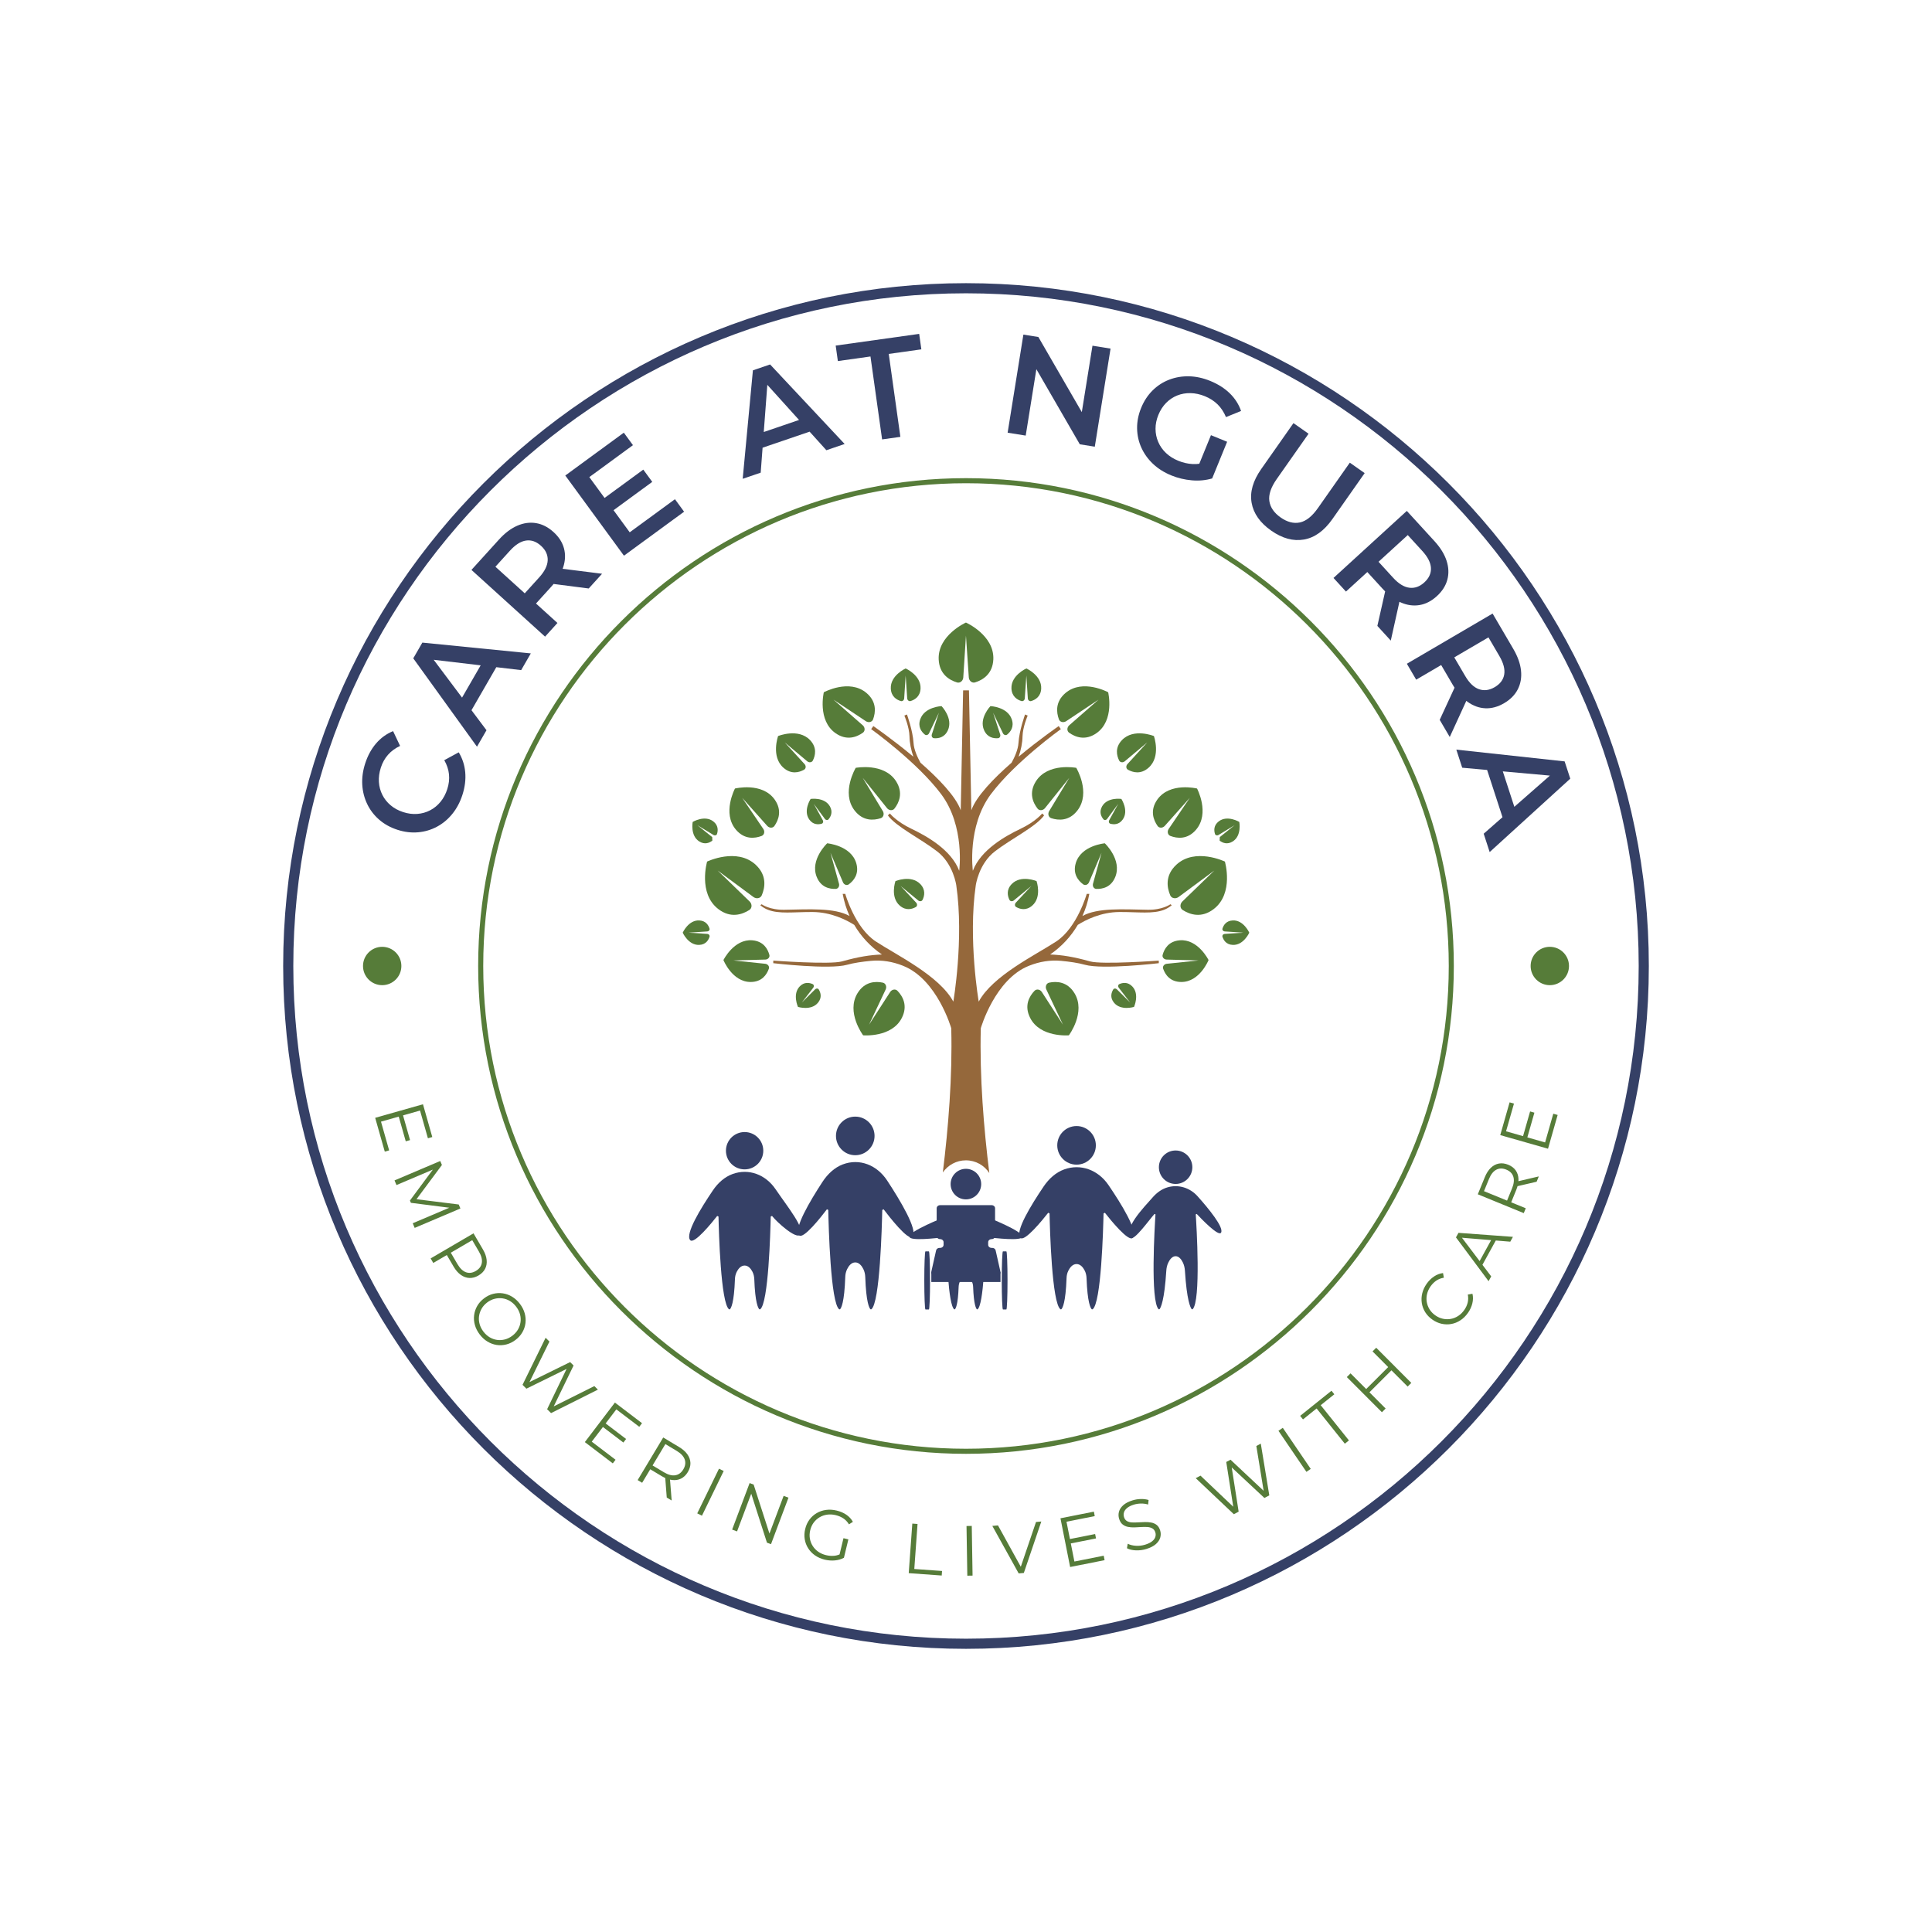 <?xml version="1.0" encoding="UTF-8"?>
<!DOCTYPE svg PUBLIC "-//W3C//DTD SVG 1.1//EN" "http://www.w3.org/Graphics/SVG/1.1/DTD/svg11.dtd">
<!-- Creator: CorelDRAW 2023 -->
<svg xmlns="http://www.w3.org/2000/svg" xml:space="preserve" width="358.25mm" height="358.25mm" version="1.1" style="shape-rendering:geometricPrecision; text-rendering:geometricPrecision; image-rendering:optimizeQuality; fill-rule:evenodd; clip-rule:evenodd"
viewBox="0 0 31446.29 31446.29"
 xmlns:xlink="http://www.w3.org/1999/xlink"
 xmlns:xodm="http://www.corel.com/coreldraw/odm/2003">
 <defs>
  <style type="text/css">
   <![CDATA[
    .fil0 {fill:none}
    .fil1 {fill:#95683B;fill-rule:nonzero}
    .fil2 {fill:#567C39;fill-rule:nonzero}
    .fil3 {fill:#354066;fill-rule:nonzero}
   ]]>
  </style>
 </defs>
 <g id="Layer_x0020_1">
  <rect class="fil0" width="31446.29" height="31446.29"/>
  <g id="_105553283475296">
   <path class="fil1" d="M15676.27 11237.2l94.98 0 38.72 1951.26c80.07,-227.01 362.16,-518.2 654.99,-773.96 50.45,-91.45 105.71,-213.58 112.34,-321.8 12.44,-204.43 107.17,-463.54 107.17,-463.54l42.89 18.01c0,0 -80.72,186.42 -84.06,338.35 -1.64,105.53 -25.63,223.5 -63.52,330.9 336.53,-281.45 652.53,-498.31 652.53,-498.31l34.72 49.45c0,0 -746.62,534.51 -1138.59,1058.52 -391.9,523.95 -293.83,1247.4 -293.83,1247.4 129.52,-343.1 530.58,-565.95 777.24,-683.91 247.49,-117.96 351.61,-249.19 351.61,-249.19l31.27 31.5c-132.87,183.96 -531.23,377.83 -800.24,584.78 -268.2,206.3 -312.72,557.91 -312.72,557.91 -127.06,875.32 48.63,1888.49 48.63,1888.49 227.66,-422.53 919.02,-755.07 1260.66,-978.56 341.69,-223.5 497.5,-775.66 497.5,-775.66l42.23 0c-22.35,125.42 -60.42,245.85 -112.39,360.7 245.02,-137.79 667.61,-108.23 1056.88,-101.6 245.2,5.81 375.36,-89.81 375.36,-89.81l21.52 15.55c-153.98,131.81 -359.88,123.3 -626.42,114.86 -70.34,-2.29 -145.07,-4.58 -224.08,-4.17 -303.57,1.64 -553.81,130.4 -678.99,209.42 -109.05,185.66 -259.09,350.79 -449.68,481.95 196.39,8.09 380.35,37.07 651.65,113.03 198.03,54.38 1116.48,-13.25 1116.48,-13.25l0 42c0,0 -914.27,107.4 -1202.12,25.63 -111.33,-31.2 -253.29,-51.1 -385.33,-63.52 -178.14,-17.36 -356.53,12.43 -523.13,79.31l-2.46 0.82c-556.1,220.15 -783.93,1016.46 -783.93,1016.46 -20.47,788.62 48.87,1630.26 138.67,2357 -80.72,-124.53 -221.85,-206.89 -381.17,-206.89 -155.03,0 -292.83,78.19 -375.42,196.98 89.23,-724.27 157.74,-1562.58 137.03,-2347.09 0,0 -227.65,-796.31 -784.51,-1016.46l-1.64 -0.82c-166.83,-66.88 -344.98,-96.67 -523.19,-79.31 -131.98,12.43 -274.76,32.32 -386.1,63.52 -287.84,81.77 -1201.3,-25.63 -1201.3,-25.63l0 -42c0,0 918.38,67.63 1116.24,13.25 270.65,-75.96 454.62,-104.94 651.83,-113.03 -190.58,-131.17 -340.81,-296.29 -450.51,-481.95 -125.41,-79.02 -374.54,-207.78 -678.92,-209.42 -79.08,-0.41 -153.8,1.88 -224.32,4.17 -266.38,8.44 -472.27,16.95 -625.61,-114.86l21.53 -15.55c0,0 130.34,95.62 375.36,89.81 388.62,-6.63 811.84,-36.19 1056.05,101.6 -51.97,-114.86 -88.99,-235.29 -112.16,-360.7l42 0c0,0 156.03,552.16 498.31,775.66 340.81,223.49 1033,556.04 1260.84,978.56 0,0 174.86,-1013.17 48.63,-1888.49 0,0 -44.46,-351.61 -313.48,-557.91 -269.01,-206.95 -667.6,-400.83 -800.47,-584.78l32.32 -31.5c0,0 103.89,131.23 350.73,249.19 246.66,117.96 648.36,340.81 777.88,683.91 0,0 98.31,-723.44 -293.65,-1247.4 -392.79,-524.01 -1139.4,-1058.52 -1139.4,-1058.52l35.43 -49.45c0,0 315.12,216.86 651.83,498.31 -37.89,-107.4 -61.88,-225.37 -63.52,-330.9 -3.29,-151.93 -83.41,-338.35 -83.41,-338.35l42.23 -18.01c0,0 94.8,259.1 107.18,463.54 6.63,108.22 61.88,230.35 113.04,321.8 291.95,255.76 575.04,546.95 655.11,773.96l38.71 -1951.26z"/>
   <path class="fil2" d="M14978.7 14388.87c90.63,93.57 68.69,193.52 37.48,257.46 -12.03,24.4 -44.52,29.62 -68.75,11.61l-288.25 -237.16 254.52 273.12c19.48,23 16.37,55.91 -7.22,69.34 -62.12,35.2 -160.37,63.35 -259.51,-21.53 -163.07,-139.84 -72.21,-400.41 -72.21,-400.41 0,0 254.29,-106.59 403.93,47.57z"/>
   <path class="fil2" d="M14983.45 11206.58c-5.99,130.17 -93.5,182.73 -161.61,204.07 -25.87,7.86 -52.15,-12.2 -55.67,-42l-25.22 -372.48 -24.05 372.48c-3.29,29.98 -29.39,50.27 -55.44,42.18 -68.27,-20.88 -156.27,-73.03 -162.25,-203.43 -10.32,-214.34 241.5,-327.37 241.5,-327.37 0,0 252.06,111.98 242.73,326.56z"/>
   <path class="fil2" d="M15428.14 11886.8c-54.2,118.61 -154.98,134.51 -226.19,128.7 -26.86,-2.05 -43.63,-30.62 -35.78,-59.6l115.67 -354.88 -161.37 336.71c-14.31,26.28 -46.16,35.37 -67.28,18.42 -55.43,-44.93 -117.55,-126.23 -74.5,-249.6 70.8,-202.56 346.44,-213.34 346.44,-213.34 0,0 192,198.03 103.01,393.6z"/>
   <path class="fil2" d="M16167.97 10732.49c-10.74,239.04 -171.76,335.65 -296.94,374.55 -47.63,14.9 -95.62,-22.11 -102.01,-76.96l-46.57 -684.15 -43.88 684.38c-6.21,54.84 -54.2,92.1 -101.83,77.37 -125.42,-38.3 -287.02,-134.26 -298.17,-373.54 -18.83,-393.96 443.47,-601.33 443.47,-601.33 0,0 463.12,205.49 445.94,599.68z"/>
   <path class="fil2" d="M13506.92 13123.06c53.61,92.91 16.19,168.06 -21.71,212.93 -14.48,16.96 -41.59,14.73 -57.13,-4.51l-182.31 -247.14 148.18 269.01c10.97,22.17 1.7,47.81 -19.83,53.85 -56.48,15.72 -140.55,18.42 -202.61,-69.34 -102.01,-144.24 22.76,-334.01 22.76,-334.01 0,0 224.32,-33.72 312.65,119.2z"/>
   <path class="fil2" d="M13185.18 12046.59c115.67,121.84 86.29,250.18 45.11,332.54 -15.72,31.2 -57.96,37.42 -88.81,14.08l-368.74 -309.37 324.92 355.3c24.58,29.8 20.24,71.98 -10.38,89.16 -80.48,44.7 -207.53,79.9 -334.19,-31.03 -208.41,-182.31 -88.39,-517.15 -88.39,-517.15 0,0 329.49,-134.09 520.49,66.47z"/>
   <path class="fil2" d="M13016.7 16055.39c74.73,-77.02 157.26,-61.47 210.88,-37.48 20.3,9.33 25.46,36.02 11.38,56.31l-187.71 243.15 218.15 -216.46c18.19,-16.54 45.28,-14.72 57.08,4.34 30.62,50.09 56.31,130.17 -11.15,213.76 -110.75,137.61 -327.21,69.92 -327.21,69.92 0,0 -94.14,-206.49 28.57,-333.55z"/>
   <path class="fil2" d="M11381.27 14981.39c106.99,5.16 150.23,77.14 167.42,133.22 6.63,21.35 -9.92,42.88 -34.56,45.75l-306.49 20.3 306.49 20.23c24.64,2.7 41.42,24.23 34.79,45.58 -17.42,56.26 -60.42,128.46 -167.65,133.21 -176.51,8.1 -269.01,-199.03 -269.01,-199.03 0,0 92.5,-207.37 269.01,-199.27z"/>
   <path class="fil2" d="M11609.34 13369.13c84.82,65.35 78.83,149.41 61.01,205.25 -7.04,21.12 -32.86,29.21 -54.62,17.6l-262.8 -159.14 239.62 192.22 2.05 57.37c-46.1,35.95 -122.89,70.56 -213.52,13.02 -149.41,-94.38 -106.41,-317.23 -106.41,-317.23 0,0 194.51,-116.91 334.66,-9.09z"/>
   <path class="fil2" d="M12609.25 13014.41c123.95,175.51 62.88,332.78 -4.34,429.21 -25.46,36.84 -80.07,37.02 -114.68,1.64l-409.91 -459.59 345.8 509.69c25.87,42.18 12.43,94.98 -29.39,110.87 -110.28,41.83 -277.53,62.71 -417.43,-100.78 -230.3,-269.01 -16.72,-670.89 -16.72,-670.89 0,0 441.59,-109.22 646.67,179.85z"/>
   <path class="fil2" d="M12246.09 15305.02c182.09,15.55 250.77,141.31 276.64,237.98 9.97,36.6 -19.83,72.21 -61.82,75.32l-523.19 14.49 520.49 54.61c41.76,6.45 68.69,44.12 56.08,79.9 -33.14,94.56 -111.34,214.81 -294.06,216.05 -301.1,2.28 -445.17,-356.77 -445.17,-356.77 0,0 171.17,-346.79 471.04,-321.57z"/>
   <path class="fil2" d="M13936.55 14048.7c51.97,175.69 -40.36,285.97 -121.26,345.39 -30.62,22.76 -74.73,7.86 -93.15,-30.2l-204.84 -483.42 139.49 506.35c9.27,41.18 -16.19,80.07 -54.26,81.54 -100.54,3.52 -241.5,-25.46 -309.55,-195.75 -112.16,-280.62 170.53,-546.53 170.53,-546.53 0,0 386.74,32.91 473.03,322.63z"/>
   <path class="fil2" d="M14586.15 12718.07c118.55,188.12 47.16,347.03 -27.52,443.06 -28.39,36.43 -84.64,33.72 -118.6,-4.52l-398.36 -496.67 329.44 544.9c24.45,44.87 7.68,98.66 -36.37,112.74 -115.91,37.48 -289.96,49.86 -425.52,-126.42 -223.25,-290.36 19.07,-693.47 19.07,-693.47 0,0 462.12,-88.99 657.87,220.38z"/>
   <path class="fil2" d="M14102.73 11278.61c169.88,143.19 150.05,316.41 107.82,430.44 -15.96,43.24 -70.57,57.72 -114.44,31.44l-529.99 -352.6 478.9 419.42c37.02,35.6 37.25,91.92 -0.41,118.79 -99.14,70.56 -261.15,135.15 -443.7,8.33 -300.69,-209.24 -192.06,-666.79 -192.06,-666.79 0,0 413.49,-224.72 693.89,10.97z"/>
   <path class="fil2" d="M13958.9 16163.39c116.9,-188.94 291.18,-194.28 410.15,-169.29 45.34,9.56 67.46,61.47 47.8,108.69l-271.89 575.69 345.57 -534.92c29.8,-41.64 85.47,-50.09 117.31,-16.6 84.48,87.76 171.75,238.63 72.63,437.72 -163.02,327.97 -631.77,286.61 -631.77,286.61 0,0 -282.27,-376.24 -89.81,-687.9z"/>
   <path class="fil2" d="M12300.05 14075.57c185.83,173.22 153.16,369.85 98.55,497.49 -20.71,48.63 -83.64,61.89 -132.27,29.39l-584.61 -432.67 522.54 505.94c39.95,42.83 37.08,107 -7.44,135.56 -117.15,74.91 -305.85,139.43 -506.77,-15.96 -331.13,-255.99 -180.91,-771.9 -180.91,-771.9 0,0 484.48,-232.58 790.91,52.15z"/>
   <path class="fil2" d="M16467.6 14388.87c-90.63,93.57 -68.69,193.52 -37.42,257.46 11.79,24.4 44.46,29.62 68.69,11.61l288.25 -237.16 -254.52 273.12c-19.48,23 -16.37,55.91 7.27,69.34 62.07,35.2 160.38,63.35 259.45,-21.53 162.9,-139.84 72.27,-400.41 72.27,-400.41 0,0 -254.34,-106.59 -403.99,47.57z"/>
   <path class="fil2" d="M16462.85 11206.58c6.04,130.17 93.56,182.73 161.61,204.07 25.87,7.86 52.15,-12.2 55.67,-42l25.28 -372.48 23.99 372.48c3.29,29.98 29.39,50.27 55.26,42.18 68.27,-20.88 156.45,-73.03 162.42,-203.43 10.15,-214.34 -241.5,-327.37 -241.5,-327.37 0,0 -252.06,111.98 -242.73,326.56z"/>
   <path class="fil2" d="M16018.15 11886.8c54.03,118.61 154.98,134.51 226.19,128.7 26.92,-2.05 43.63,-30.62 35.78,-59.6l-115.67 -354.88 161.43 336.71c14.25,26.28 46.16,35.37 67.22,18.42 55.49,-44.93 117.55,-126.23 74.5,-249.6 -70.74,-202.56 -346.39,-213.34 -346.39,-213.34 0,0 -192.05,198.03 -103.06,393.6z"/>
   <path class="fil2" d="M17939.37 13123.06c-53.61,92.91 -16.13,168.06 21.71,212.93 14.48,16.96 41.59,14.73 57.13,-4.51l182.31 -247.14 -148.18 269.01c-10.97,22.17 -1.64,47.81 19.65,53.85 56.72,15.72 140.72,18.42 202.78,-69.34 102.07,-144.24 -22.76,-334.01 -22.76,-334.01 0,0 -224.32,-33.72 -312.65,119.2z"/>
   <path class="fil2" d="M18261.18 12046.59c-115.68,121.84 -86.29,250.18 -45.11,332.54 15.72,31.2 57.9,37.42 88.75,14.08l368.74 -309.37 -324.86 355.3c-24.81,29.8 -20.3,71.98 10.32,89.16 80.54,44.7 207.59,79.9 334.24,-31.03 208.36,-182.31 88.34,-517.15 88.34,-517.15 0,0 -329.43,-134.09 -520.42,66.47z"/>
   <path class="fil2" d="M18429.59 16055.39c-74.67,-77.02 -157.44,-61.47 -210.88,-37.48 -20.24,9.33 -25.4,36.02 -11.38,56.31l187.71 243.15 -218.1 -216.46c-18.24,-16.54 -45.34,-14.72 -57.13,4.34 -30.62,50.09 -56.25,130.17 11.21,213.76 110.69,137.61 327.15,69.92 327.15,69.92 0,0 94.14,-206.49 -28.57,-333.55z"/>
   <path class="fil2" d="M20065.02 14981.39c-107.17,5.16 -150.23,77.14 -167.59,133.22 -6.63,21.35 10.15,42.88 34.55,45.75l306.5 20.3 -306.5 20.23c-24.4,2.7 -41.18,24.23 -34.55,45.58 17.36,56.26 60.43,128.46 167.59,133.21 176.51,8.1 269.01,-199.03 269.01,-199.03 0,0 -92.5,-207.37 -269.01,-199.27z"/>
   <path class="fil2" d="M19837.01 13369.13c-84.88,65.35 -78.84,149.41 -61.07,205.25 6.8,21.12 32.91,29.21 54.62,17.6l262.85 -159.14 -239.68 192.22 -2.23 57.37c46.34,35.95 123.13,70.56 213.76,13.02 149.17,-94.38 106.35,-317.23 106.35,-317.23 0,0 -194.51,-116.91 -334.6,-9.09z"/>
   <path class="fil2" d="M18837.04 13014.41c-123.95,175.51 -63.12,332.78 4.16,429.21 25.64,36.84 80.31,37.02 114.86,1.64l409.91 -459.59 -345.74 509.69c-25.87,42.18 -12.44,94.98 29.33,110.87 110.11,41.83 277.53,62.71 417.43,-100.78 230.3,-269.01 16.77,-670.89 16.77,-670.89 0,0 -441.82,-109.22 -646.72,179.85z"/>
   <path class="fil2" d="M19200.26 15305.02c-182.14,15.55 -250.82,141.31 -276.69,237.98 -9.92,36.6 19.88,72.21 61.88,75.32l523.13 14.49 -520.66 54.61c-41.59,6.45 -68.52,44.12 -55.84,79.9 33.08,94.56 111.1,214.81 294.06,216.05 301.09,2.28 445.11,-356.77 445.11,-356.77 0,0 -171.17,-346.79 -470.99,-321.57z"/>
   <path class="fil2" d="M17509.74 14048.7c-51.91,175.69 40.36,285.97 121.08,345.39 30.85,22.76 74.91,7.86 93.32,-30.2l204.9 -483.42 -139.5 506.35c-9.32,41.18 16.13,80.07 54.2,81.54 100.36,3.52 241.5,-25.46 309.61,-195.75 112.15,-280.62 -170.53,-546.53 -170.53,-546.53 0,0 -386.8,32.91 -473.09,322.63z"/>
   <path class="fil2" d="M16860.21 12718.07c-118.61,188.12 -47.22,347.03 27.51,443.06 28.33,36.43 84.64,33.72 118.55,-4.52l398.36 -496.67 -329.44 544.9c-24.4,44.87 -7.68,98.66 36.43,112.74 115.86,37.48 289.9,49.86 425.47,-126.42 223.25,-290.36 -19.24,-693.47 -19.24,-693.47 0,0 -461.89,-88.99 -657.64,220.38z"/>
   <path class="fil2" d="M17343.56 11278.61c-169.88,143.19 -149.99,316.41 -107.82,430.44 15.96,43.24 70.4,57.72 114.44,31.44l529.99 -352.6 -479.07 419.42c-36.84,35.6 -37.02,91.92 0.64,118.79 99.14,70.56 261.16,135.15 443.64,8.33 300.69,-209.24 191.88,-666.79 191.88,-666.79 0,0 -413.27,-224.72 -693.71,10.97z"/>
   <path class="fil2" d="M17487.39 16163.39c-117.09,-188.94 -291.12,-194.28 -410.15,-169.29 -45.28,9.56 -67.46,61.47 -47.8,108.69l271.94 575.69 -345.62 -534.92c-29.8,-41.64 -85.47,-50.09 -117.49,-16.6 -84.24,87.76 -171.76,238.63 -72.45,437.72 163.08,327.97 631.77,286.61 631.77,286.61 0,0 282.27,-376.24 89.81,-687.9z"/>
   <path class="fil2" d="M19146 14075.57c-185.6,173.22 -152.93,369.85 -98.49,497.49 20.88,48.63 83.82,61.89 132.45,29.39l584.61 -432.67 -522.54 505.94c-39.95,42.83 -37.25,107 7.44,135.56 117.15,74.91 305.68,139.43 506.83,-15.96 331.07,-255.99 180.85,-771.9 180.85,-771.9 0,0 -484.65,-232.58 -791.15,52.15z"/>
   <path class="fil3" d="M12423.65 18729.64c0,167.82 -135.98,303.8 -303.8,303.8 -167.83,0 -304.03,-135.98 -304.03,-303.8 0,-167.83 136.2,-303.81 304.03,-303.81 167.82,0 303.8,135.98 303.8,303.81z"/>
   <path class="fil3" d="M12622.92 19355.41c-161.61,-237.57 -435.84,-342.04 -699.28,-246.43 -129.11,46.93 -238.57,145.07 -320.93,267.13 -201.55,298 -452.55,709.2 -369.38,808.27 64.11,76.38 358.18,-288.43 440.36,-393.14l21.11 10.16c4.93,237.51 36.02,1417.51 172.99,1510.43l12.44 -1.24c18,-17.19 68.46,-99.36 82.12,-491.92 1.47,-40.12 10.38,-80.07 28.33,-115.85 24.23,-48.22 66.05,-104.3 129.17,-104.3 61.47,0 102.66,53.38 127.23,100.78 19.24,37.66 28.56,79.66 30.2,122.07 13.9,388.03 63.53,470.98 81.77,488.98l12.61 1.47c137.2,-93.16 168.06,-1272.92 173.22,-1510.43l21.12 -10.16c82.12,104.71 392.55,382.64 456.67,306.44 85.06,-101.37 -196.17,-443.06 -399.77,-742.28z"/>
   <path class="fil3" d="M14234.77 18488.78c0,173.4 -140.55,314.12 -314.18,314.12 -173.4,0 -313.89,-140.72 -313.89,-314.12 0,-173.63 140.5,-314.12 313.89,-314.12 173.63,0 314.18,140.49 314.18,314.12z"/>
   <path class="fil3" d="M14440.84 19216.16c-167.17,-254.35 -450.68,-366.51 -723.04,-263.86 -133.45,50.28 -246.43,155.39 -331.72,285.97 -208.36,319.34 -467.87,759.71 -381.81,865.87 66.23,81.72 370.26,-308.96 455.08,-421.11l21.94 10.74c5.16,254.52 37.24,1518.52 179.02,1617.84l12.79 -1.24c18.42,-18.42 70.57,-106.58 84.88,-526.88 1.41,-43 10.74,-85.64 29.39,-124.13 24.99,-51.74 68.28,-111.75 133.22,-111.75 63.59,0 106.4,57.08 131.63,107.99 20.07,40.36 29.8,85.47 31.27,130.81 14.26,415.55 65.82,504.47 84.41,523.77l13.26 1.41c141.72,-99.72 173.81,-1363.32 178.97,-1617.84l21.94 -10.74c84.88,112.15 405.81,527.64 472.04,445.93 87.99,-108.46 -202.79,-592.29 -413.27,-912.8z"/>
   <path class="fil3" d="M15970.34 19273.06c0,137.44 -111.34,248.72 -248.72,248.72 -137.44,0 -248.77,-111.28 -248.77,-248.72 0,-137.38 111.33,-248.72 248.77,-248.72 137.38,0 248.72,111.34 248.72,248.72z"/>
   <path class="fil3" d="M17836.71 18642.29c0,173.46 -140.72,314.18 -314.12,314.18 -173.63,0 -314.12,-140.72 -314.12,-314.18 0,-173.57 140.49,-314.12 314.12,-314.12 173.4,0 314.12,140.55 314.12,314.12z"/>
   <path class="fil3" d="M18042.61 19289.19c-167.01,-245.61 -450.68,-353.84 -722.8,-254.7 -133.51,48.39 -246.66,149.99 -331.96,276.05 -208.36,308.08 -467.87,733.19 -381.81,835.61 66.22,79.02 370.25,-297.99 455.08,-406.45l21.94 10.56c5.16,245.67 37.24,1465.56 179.03,1561.35l12.79 -1c18.42,-18 70.56,-102.88 85.06,-508.7 1.23,-41.35 10.56,-82.77 29.21,-119.78 24.99,-49.86 68.27,-107.82 133.45,-107.82 63.52,0 106.18,55.26 131.63,104.3 19.83,38.66 29.56,82.36 31.03,126 14.49,401.28 65.82,487.16 84.65,505.58l13.02 1.41c141.73,-96.2 173.81,-1315.92 178.97,-1561.35l21.94 -10.56c84.88,108.47 388.85,485.47 455.08,406.45 88.16,-104.7 -185.83,-547.76 -396.31,-856.95z"/>
   <path class="fil3" d="M19407.16 18998.24c0,150.46 -121.84,272.36 -272.3,272.36 -150.22,0 -272.12,-121.9 -272.12,-272.36 0,-150.41 121.9,-272.29 272.12,-272.29 150.47,0 272.3,121.89 272.3,272.29z"/>
   <path class="fil3" d="M19491.8 19470.27c-124.54,-139.08 -312.07,-196.8 -489.98,-144.01 -89.64,26.46 -169.53,83.18 -234.87,156.62 -172.64,193.52 -481.78,515.27 -359.7,661.8 49.86,59.84 312.72,-309.37 384.28,-386.16l15.72 7.28c-11.96,179.62 -87.29,1413.82 52.15,1545.22l13.67 -1.7c20.71,-24.99 79.66,-140.49 110.51,-627.84 2.7,-44.7 12.61,-88.34 30.63,-126.82 23.81,-50.74 63.35,-108.05 120.83,-108.05 56.08,0 95.03,54.61 119.03,104.53 19.24,40.12 29.56,86.06 32.5,133.28 30.62,481.94 88.99,598.62 110.1,624.48l14.03 2.12c139.31,-131.87 64,-1365.6 51.97,-1545.22l15.72 -7.28c71.62,76.79 353.24,371.09 395.48,305.86 53.97,-83.59 -209.24,-401.47 -382.05,-594.11z"/>
   <path class="fil3" d="M16150.19 20311.45l-9.97 0c-31.04,0 -56.26,-22.35 -56.26,-49.62l0 -43.47c0,-27.51 25.22,-49.69 56.26,-49.69 31.08,0 56.07,-22.35 56.07,-49.62l0 -453.44c0,-27.28 -24.99,-49.63 -56.07,-49.63l-838.31 0c-31.03,0 -56.08,22.35 -56.08,49.63l0 453.44c0,27.27 25.05,49.62 56.08,49.62 31.09,0 56.31,22.18 56.31,49.69l0 43.47c0,27.27 -25.22,49.62 -56.31,49.62l-10.09 0c-26.75,0 -49.93,16.78 -55.09,39.95l-78.19 347.68c-7.04,30.85 19.65,59.36 55.03,59.36l1015.05 0c35.37,0 61.88,-28.51 55.02,-59.36l-78.19 -347.68c-5.4,-23.16 -28.4,-39.95 -55.26,-39.95z"/>
   <polygon class="fil3" points="15158.54,20706.94 16284.87,20706.94 16284.87,20866.26 15158.54,20866.26 "/>
   <path class="fil3" d="M15119.19 20367.59l-56.08 0c-10.32,0 -18.83,211.64 -18.83,472.8 0,261.38 8.51,473.09 18.83,473.09l56.08 0c10.38,0 18.83,-211.71 18.83,-473.09 0,-261.16 -8.44,-472.8 -18.83,-472.8z"/>
   <path class="fil3" d="M16380.07 20367.59l-56.07 0c-10.32,0 -18.83,211.64 -18.83,472.8 0,261.38 8.51,473.09 18.83,473.09l56.07 0c10.38,0 18.84,-211.71 18.84,-473.09 0,-261.16 -8.45,-472.8 -18.84,-472.8z"/>
   <path class="fil3" d="M16064.07 19809.44c-89.39,-107.17 -213.11,-168 -342.68,-167.59l0 1138.35c46.16,0 77.19,39.54 95.43,74.91 14.43,28.33 21.29,59.36 22.36,90.87 10.32,289.49 47.57,351.55 61.01,365.04l9.73 1c102.24,-69.52 125.18,-949.82 128.94,-1126.97l3.52 -51.91c170.93,22.35 584.77,68.69 598.44,-2.12 17.37,-89.16 -576.74,-321.57 -576.74,-321.57z"/>
   <path class="fil3" d="M15378.52 19809.44c0,0 -594.17,232.41 -576.74,321.57 13.67,70.8 427.51,24.46 598.44,2.12l3.52 51.91c3.76,177.15 26.69,1057.46 128.94,1126.97l9.73 -1c13.2,-13.49 50.68,-75.55 60.83,-365.04 1.24,-31.5 8.04,-62.53 22.53,-90.87 18.24,-35.37 49.27,-74.91 95.2,-74.91l0 -1138.35c-129.52,-0.4 -253.06,60.43 -342.45,167.59z"/>
   <path class="fil3" d="M7526.03 12939.68c-37.89,117.15 -92.5,219.8 -163.71,307.55 -71.16,87.94 -154.39,157.27 -249.37,208.36 -94.97,51.16 -197.62,81.55 -307.49,91.28 -110.11,9.73 -222.02,-3.93 -336.47,-40.77 -114.27,-37.02 -213.18,-91.68 -296.59,-163.89 -83.35,-72.21 -148.58,-157.27 -195.51,-254.94 -46.99,-97.67 -73.68,-202.61 -80.54,-315 -6.39,-112.16 9.33,-227.6 47.81,-346.39 40.76,-126 99.36,-234.05 176.33,-324.09 76.79,-89.99 169.47,-157.27 277.52,-201.55l114.04 240.68c-78.02,36.43 -143.25,84.06 -195.58,143.19 -52.38,59.19 -91.51,129.16 -117.55,209.65 -26.11,80.71 -36.6,158.5 -31.85,233.64 4.76,75.32 23.59,145.25 56.08,210.06 32.5,64.76 77.2,121.26 134.51,169.65 57.07,48.45 125.41,85.47 204.42,111.16 79.25,25.46 156.03,35.37 230.77,29.56 74.67,-5.75 144.24,-25.46 208.36,-58.95 64.35,-33.32 120.43,-79.25 168.24,-137.44 48.04,-58.14 84.88,-127.47 110.92,-208.12 26.11,-80.54 35.19,-160.2 27.51,-238.87 -7.86,-78.43 -33.5,-155.56 -76.96,-231.12l235.52 -127.87c60.18,98.9 95.55,207.36 105.94,325.67 10.32,118.2 -5.16,241.1 -46.35,368.56z"/>
   <path class="fil3" d="M7606.93 11676.74l-163.66 -187.89 436.43 -756.36 244.37 47.64 -517.14 896.61zm156.86 477.03l-1037.17 -1438.22 147.76 -256.17 1765.6 175.69 -157.09 272.13 -1575.43 -186.07 60.01 -104.06 951.1 1268.52 -154.8 268.2z"/>
   <path class="fil3" d="M9582.35 9578.42l-709.37 -91.27 215.63 -237.75 711.02 89.39 -217.28 239.62zm-935.15 175.05l-196.16 3.11 325.92 -359.47c88.98,-98.26 134.74,-191.17 137.61,-279.16 2.7,-87.94 -33.49,-165.95 -108.87,-234.23 -76.31,-69.34 -157.67,-97.67 -243.73,-85.47 -86.11,12.44 -173.63,67.69 -262.62,165.95l-325.73 359.47 -19.65 -198.68 693.24 628.48zm224.55 608.82l-1198.19 -1086.2 446.99 -492.91c96.03,-106.18 195.75,-181.5 298.81,-226.43 102.83,-44.87 205.07,-58.78 306.09,-41.99 101.19,16.95 195.75,65.17 283.5,144.82 87.93,79.72 144.83,168.71 170.94,267.19 26.04,98.5 21.7,200.91 -13.49,307.32 -35.14,106.35 -100.78,212.7 -196.98,318.64l-335.24 369.8 -10.97 -190.77 450.1 408.09 -201.55 222.44z"/>
   <path class="fil3" d="M9821.57 8118.67l648.95 -474.9 145.89 199.44 -648.72 474.97 -146.11 -199.51zm427.98 545.48l736.47 -538.67 148.59 203.25 -978.8 716 -954.86 -1305 952.75 -697.17 148.59 203.26 -710.2 519.78 657.46 898.55z"/>
   <path class="fil3" d="M12284.75 7330.64l0.41 -248.95 826.34 -282.27 152.7 197.03 -979.45 334.19zm-196.16 462.53l166.18 -1765.42 279.75 -95.62 1213.5 1294.45 -297.35 101.59 -1063.44 -1177.3 113.57 -38.72 -119.2 1581.06 -293 99.96z"/>
   <polygon class="fil3" points="14357.66,7152.08 14168.31,5802.37 13637.5,5876.88 13602.13,5625.04 14961.1,5434.46 14996.3,5686.11 14465.72,5760.61 14655.07,7110.43 "/>
   <polygon class="fil3" points="16400.78,7042.8 16657.19,5446.25 16901.16,5485.38 17705.08,6875.56 17584.25,6856.32 17781.7,5626.92 18075.93,5674.08 17819.53,7270.62 17575.38,7231.5 16771.63,5841.33 16892.47,5860.57 16695.02,7089.96 "/>
   <path class="fil3" d="M19481.48 7643.53l228.65 -560.38 263.21 107.4 -243.56 596.81 -248.3 -143.83zm-415.55 94.97c-116.91,-47.8 -216.46,-110.51 -298.58,-188.06 -82.36,-77.6 -145.71,-165.77 -190.18,-264.67 -44.52,-98.96 -67.52,-203.43 -69.16,-313.95 -1.4,-110.51 20.53,-221.2 65.82,-332.36 45.52,-111.34 107.18,-205.9 185.66,-283.68 78.19,-77.84 168.23,-136.21 270.01,-175.51 101.59,-39.12 209.41,-57.55 323.28,-55.26 113.57,2.52 229.06,27.51 345.97,75.31 126.88,51.74 233,119.03 318.05,201.97 85.06,83 146.12,178.79 183.54,287.02l-245.43 99.55c-34.55,-82.36 -80.07,-151.22 -136.32,-206.72 -56.49,-55.26 -125.24,-99.72 -206.36,-132.87 -78.6,-32.08 -156.45,-48.8 -234,-50.51 -77.43,-1.64 -150.06,11.21 -217.74,38.31 -67.64,27.33 -127.88,67.69 -180.44,121.07 -52.55,53.39 -94.55,118.55 -126,195.58 -30.85,75.73 -46.17,150.81 -45.93,225.72 0.18,74.91 14.67,146.36 43.82,213.82 28.8,67.63 70.98,127.47 126.06,180.02 55.26,52.32 122.48,94.98 202.62,127.47 74.02,30.21 150.4,47.8 229.24,52.32 78.84,4.81 160.79,-7.86 246.25,-37.83l73.68 272.12c-104.06,30.62 -214.41,40.95 -330.9,30.8 -116.26,-10.09 -227.42,-36.61 -332.95,-79.67z"/>
   <path class="fil3" d="M20691.04 8636.81c-181.5,-127.46 -287.85,-278.28 -318.94,-452.55 -31.03,-174.22 21.36,-357.77 156.68,-550.64l524.36 -746.69 245.67 172.64 -517.79 737.12c-95.38,136.14 -135.5,255.76 -120.43,358.58 15.31,103.07 76.55,192.06 183.55,267.2 107.23,75.31 211.53,102.42 312.72,81.3 101.36,-21.12 199.91,-99.55 295.47,-235.7l517.79 -737.35 241.91 169.94 -524.36 746.79c-135.39,192.87 -290.37,304.21 -464.59,334.25 -174.45,29.98 -351.84,-18.42 -532.04,-144.89z"/>
   <path class="fil3" d="M22418.75 10187.84l157.26 -697.59 216.69 236.93 -155.62 699.45 -218.33 -238.8zm-86.71 -947.36l15.32 -195.57 327.37 358.23c89.4,97.67 177.57,152.11 264.91,163.07 87.29,10.97 168.41,-18 243.32,-86.52 76.2,-69.51 112.15,-147.76 107.82,-234.64 -4.11,-86.93 -51.1,-179.26 -140.49,-276.93l-327.38 -358 199.68 -0.83 -690.55 631.18zm-627.25 166.59l1193.44 -1091.19 449.03 491.04c96.68,105.77 162.49,211.94 197.46,318.7 34.95,106.59 39.53,209.65 13.25,308.72 -26.28,99.14 -83.24,188.77 -170.76,268.61 -87.51,80.13 -181.49,128.52 -282.04,145.3 -100.36,16.77 -201.96,2.7 -304.61,-42.23 -102.66,-44.88 -202.38,-120.19 -299.05,-225.96l-336.64 -368.16 190.99 6.81 -448.22 409.97 -202.85 -221.62z"/>
   <path class="fil3" d="M23547.01 10772.03l55.84 -187.89 245.26 418.59c66.82,114.27 141.72,186.07 224.73,215.05 83.18,28.98 168.41,17.77 256.16,-33.55 88.99,-52.15 140.5,-121.26 154.57,-206.9 14.08,-85.87 -12.6,-186.06 -79.42,-300.28l-245.02 -418.65 195.16 41 -807.28 472.63zm-113.62 944.65l299.87 -649.36 162.2 277.1 -298.58 651.24 -163.49 -278.98zm-534.51 -912.98l1395.34 -817.18 336.3 574.04c72.21,123.71 114.44,241.27 126.23,353.01 12.03,111.75 -5.4,213.34 -51.74,304.8 -46.34,91.27 -120.67,167.01 -223.09,227.01 -102.24,59.84 -204.42,87.58 -306.03,82.77 -101.83,-4.52 -198.27,-39.72 -289.13,-105.12 -91.04,-65.35 -172.75,-159.73 -245.02,-283.5l-252.24 -430.62 185.42 46.75 -524.36 307.14 -151.7 -259.1z"/>
   <path class="fil3" d="M24163.47 12404.18l249.12 3.93 270.31 830.21 -199.1 149.82 -320.34 -983.96zm-459.6 -202.84l1762.91 191.47 91.68 281.21 -1311.81 1194.67 -97.26 -298.81 1192.38 -1046.49 37.24 114.21 -1579.35 -141.78 -95.79 -294.48z"/>
   <path class="fil2" d="M6557.56 18145.86l116.67 410.97 -69.92 19.89 -116.74 -411.21 69.98 -19.64zm-356.36 110.75l132.86 467.86 -71.21 20.07 -156.21 -550.05 777.88 -220.8 151.46 533.27 -71.21 20.29 -128.05 -451.15 -635.52 180.5z"/>
   <polygon class="fil2" points="6421.35,19213.05 7165.51,18897.05 7193.02,18961.81 6757.24,19548.52 6742.75,19514.56 7466.44,19605.02 7493.95,19669.96 6749.55,19985.95 6717.71,19910.46 7343.89,19644.49 7351.58,19662.5 6688.13,19577.91 6672.18,19540.67 7070.95,19002.4 7079.63,19022.64 6453.44,19288.61 "/>
   <path class="fil2" d="M7301.72 20410.82l16.55 -53.79 127.65 218.28c41,69.74 87.16,113.86 138.43,132.45 51.56,18.42 104.76,11.61 159.97,-20.71 55.91,-32.67 88.4,-75.9 97.72,-130.17 9.51,-53.97 -6.21,-116.09 -46.98,-185.83l-127.88 -218.28 54.2 12.39 -419.66 245.66zm-292.41 71.98l697.75 -408.27 152.75 261.15c34.79,59.19 55.03,115.51 60.83,169.3 5.99,53.61 -2.05,102.24 -24.23,145.89 -22.11,43.88 -58.3,80.48 -109.05,110.11 -49.04,28.74 -98.08,41.99 -147.12,39.95 -49.04,-2.12 -95.62,-18.84 -139.67,-50.1 -44.29,-31.27 -83.65,-76.38 -118.2,-135.74l-128.87 -220.21 53.97 12.44 -255.11 149.41 -43.05 -73.91z"/>
   <path class="fil2" d="M7868.31 21673.77c29.39,38.72 63.12,69.51 101.19,92.27 38.07,22.76 78.43,37.08 121.02,43.05 42.64,5.81 85.06,3.29 127.52,-7.68 42.41,-10.91 82.95,-31.2 121.66,-60.42 38.72,-29.39 68.92,-62.88 91.04,-100.95 21.94,-37.89 35.78,-78.02 41.59,-120.67 5.8,-42.64 2.93,-85.47 -8.68,-128.29 -11.79,-42.82 -32.27,-83.59 -61.65,-122.07 -29.21,-38.72 -63.11,-69.57 -101.42,-92.74 -38.31,-23.17 -78.84,-37.67 -121.48,-43.47 -42.59,-5.81 -85.23,-3.52 -127.88,7.27 -42.64,10.56 -83.41,30.63 -122.07,59.78 -37.89,28.98 -68.1,62.53 -90.04,101.01 -22.11,38.48 -36.02,79.02 -41.76,121.66 -6.04,42.64 -2.93,85.47 9.09,128.52 11.96,43.23 32.5,84.23 61.88,122.71zm-60.65 46.17c-36.83,-48.45 -62.94,-99.55 -78.02,-153.4 -15.13,-53.79 -19.47,-106.94 -12.61,-159.97 6.64,-52.96 23.35,-102.83 50.28,-149.82 26.68,-46.75 63.76,-88.1 110.92,-123.94 47.16,-36.02 97.02,-60.43 149.41,-73.68 52.32,-13.02 104.94,-15.72 157.67,-7.86 52.8,7.68 103.07,26.1 150.46,54.84 47.4,28.8 89.81,67.69 127.06,116.74 36.6,48.39 62.47,99.31 77.38,152.69 14.9,53.61 19.24,106.59 12.84,159.38 -6.39,52.74 -23.16,102.59 -50.27,149.82 -26.92,46.99 -64.17,88.58 -111.34,124.35 -47.22,35.79 -97.26,60.43 -150.05,73.86 -52.56,13.25 -105.12,15.96 -157.68,8.09 -52.38,-8.09 -102.42,-26.51 -149.81,-55.26 -47.4,-28.74 -89.64,-67.46 -126.24,-115.85z"/>
   <polygon class="fil2" points="8504.83,22540.23 8880.6,21774.14 8942.9,21836.02 8588.24,22556.36 8556.98,22525.33 9280.02,22170.21 9335.92,22225.46 8984.31,22949.15 8954.93,22919.76 9673.81,22560.7 9731.99,22618.25 8969.18,23000.42 8905.24,22937.12 9237.2,22249.69 9253.56,22265.82 8567.95,22602.94 "/>
   <path class="fil2" d="M9850.37 23162.9l340.16 258.64 -44.06 57.95 -340.23 -258.63 44.12 -57.96zm-218.57 302.51l387.21 294.3 -44.71 58.95 -455.08 -346.21 489.4 -643.55 441.24 335.64 -44.7 58.78 -373.37 -283.74 -400 525.82z"/>
   <path class="fil2" d="M10852.33 24374.7l-27.33 -358.41 79.08 47.4 28.33 359.23 -80.07 -48.22zm-251.65 -487.75l-11.79 -54.2 216.86 130.17c69.34,41.59 130.99,58.14 185.25,49.28 54.2,-8.68 97.85,-40.6 130.75,-95.44 33.32,-55.43 41.01,-109.05 23.17,-161.2 -17.77,-51.91 -61.24,-98.66 -130.58,-140.31l-216.86 -130.1 53.38 -14.96 -250.18 416.78zm-221.79 203.66l416.13 -693.24 259.28 155.8c58.78,35.2 103.71,74.91 134.75,119.02 30.79,44.29 47.15,90.81 48.8,139.85 1.47,49.04 -12.79,98.55 -42.83,148.82 -29.39,48.8 -65.99,84 -110.1,105.76 -43.88,21.71 -92.68,29.16 -146.3,22.52 -53.39,-6.39 -109.7,-27.33 -168.42,-62.7l-218.74 -131.17 52.74 -14.08 -152.1 253.47 -73.21 -44.06z"/>
   <polygon class="fil2" points="11348.6,24632.57 11702.43,23905.6 11779.22,23942.85 11425.55,24670.05 "/>
   <polygon class="fil2" points="11916.6,24896.18 12201.16,24139.24 12266.97,24164.05 12542.21,25017.9 12507.66,25004.65 12754.73,24347.42 12833.57,24376.99 12549.25,25133.99 12483.25,25109.17 12209.25,24255.74 12243.81,24268.99 11996.73,24926.22 "/>
   <path class="fil2" d="M13659.02 25326.05l69.98 -289.73 79.66 19.42 -72.44 299.7 -77.2 -29.39zm-235.28 59.77c-60.01,-14.48 -112.75,-37.83 -158.5,-69.75 -45.76,-32.08 -82.77,-70.56 -111.1,-115.44 -28.57,-44.93 -47.22,-94.15 -55.91,-147.76 -8.92,-53.61 -6.39,-109.28 7.68,-166.77 13.85,-57.78 36.84,-108.47 69.28,-152.11 32.32,-43.7 71.44,-78.83 117.55,-105.76 46.16,-26.92 96.84,-44.28 152.1,-51.97 55.49,-7.63 112.99,-4.11 172.82,10.38 60,14.26 112.57,36.84 157.67,67.63 45.35,30.85 80.9,69.34 107,116.15l-64.35 40.3c-25.05,-40.94 -55.67,-73.21 -91.92,-97.02 -36.2,-23.81 -77.14,-41.18 -122.9,-52.39 -48.63,-11.55 -95.2,-14.26 -139.9,-8.03 -44.7,6.21 -85.88,20.47 -123.3,42.64 -37.49,22.35 -69.34,51.1 -95.62,86.29 -26.28,35.14 -45.11,76.56 -56.49,123.54 -11.38,46.52 -13.25,91.46 -6.04,135.34 7.28,43.64 22.59,83.99 45.75,120.83 23.17,36.84 53.21,68.28 90.05,94.39 37.01,25.87 79.42,44.46 127.22,56.07 44.94,10.97 88.99,14.49 132.46,10.56 43.23,-3.75 85.64,-17.59 127.06,-41.82l31.85 74.32c-45.28,23.99 -94.98,38.24 -149.17,42.99 -54.26,4.75 -108.64,0.41 -163.31,-12.61z"/>
   <polygon class="fil2" points="14790.99,25605.38 14849.17,24798.75 14934.4,24804.96 14881.62,25537.75 15333.18,25570.18 15328.02,25644.1 "/>
   <polygon class="fil2" points="15744.56,25646.79 15731.54,24838.28 15817,24836.82 15830.02,25645.33 "/>
   <polygon class="fil2" points="16580.64,25609.72 16151.6,24836.41 16243.69,24828.31 16645.4,25556.34 16594.89,25561.09 16862.67,24772.64 16948.96,24765.02 16664.64,25602.27 "/>
   <path class="fil2" d="M17405.86 25052.04l419.07 -83.18 14.26 71.39 -419.24 83.18 -14.08 -71.39zm81.77 364.22l476.97 -94.8 14.31 72.45 -560.85 111.5 -157.44 -792.96 543.83 -108.23 14.26 72.62 -459.78 91.46 128.7 647.96z"/>
   <path class="fil2" d="M18660.94 25211.59c-57.31,17.6 -115.27,25.23 -173.81,22.76 -58.36,-2.52 -106.35,-14.08 -144.24,-34.55l12.61 -72.86c35.43,18.01 78.83,28.98 130.4,32.91 51.5,3.7 102.82,-2.28 153.51,-17.83 48.63,-15.08 86.29,-33.5 113.04,-55.03 26.69,-21.52 44.06,-44.87 52.15,-69.92 7.86,-25.04 8.04,-50.09 0.41,-74.91 -9.56,-30.2 -25.69,-51.97 -48.63,-64.99 -23,-13.03 -50.09,-20.47 -81.36,-22.59 -31.27,-2.05 -65,-1.82 -101.37,0.41 -36.25,2.52 -72.86,4.34 -109.52,5.63 -36.6,1.24 -71.56,-1.47 -104.7,-8.09 -33.09,-6.63 -62.3,-20.06 -87.29,-40.12 -25.29,-19.88 -44.12,-50.51 -56.96,-91.92 -11.8,-38.07 -12.39,-76.31 -2.23,-114.62 10.32,-38.31 33.49,-73.68 69.51,-106.18 35.78,-32.5 86.52,-58.78 151.86,-79.01 43.47,-13.5 88.4,-20.72 134.75,-21.77 46.57,-0.99 88.34,4.34 126,15.96l-7.44 73.67c-39.89,-11.79 -80.07,-17.01 -120.43,-15.95 -40.36,1.23 -77.78,7.27 -112.34,18 -46.4,14.26 -82.77,32.27 -108.87,54.2 -26.51,21.77 -43.47,45.35 -51.32,70.8 -7.86,25.46 -7.63,51.33 0.4,77.79 9.33,30.2 25.7,51.74 48.64,64.76 22.75,13.25 50.09,20.53 81.54,21.94 31.67,1.7 65.4,1.05 101.83,-1.23 36.43,-2.29 72.86,-3.93 109.22,-4.76 36.43,-0.82 71.04,2.05 104.12,8.28 32.91,6.45 61.88,19.47 87.11,39.12 24.81,19.65 43.7,49.68 56.08,89.98 11.61,37.72 12.2,75.56 1.47,114.04 -10.8,38.31 -34.14,73.91 -70.39,106.4 -36.37,32.44 -87.52,58.95 -153.75,79.66z"/>
   <polygon class="fil2" points="20082.45,24646 19462.41,24059.57 19539.84,24018.4 20122.33,24571.09 20083.68,24591.62 19959.09,23795.9 20028.6,23759.06 20615.07,24309.35 20578.24,24329 20448.89,23535.81 20521.34,23497.32 20659.78,24339.32 20580.12,24381.56 20022.21,23860.49 20042.68,23849.51 20160.88,24604.23 "/>
   <polygon class="fil2" points="21263.85,23956.69 20808.77,23288.32 20879.57,23240.1 21334.42,23908.7 "/>
   <polygon class="fil2" points="21889.22,23498.55 21429.98,22925.09 21208.19,23102.9 21162.02,23045.11 21672.12,22636.43 21718.3,22694.15 21496.61,22871.72 21955.86,23445.18 "/>
   <path class="fil2" d="M22340.32 21996.16l59.83 -59.6 570.94 572.41 -59.6 59.59 -571.17 -572.4zm313.3 302.57l-370.38 369.55 -53.03 -52.96 370.44 -369.56 52.96 52.97zm-100.36 627.19l-60.42 60.48 -571.17 -572.41 60.65 -60.42 570.93 572.34z"/>
   <path class="fil2" d="M23893.39 21369.15c-34.96,49.68 -75.5,89.81 -121.9,120.25 -46.34,30.63 -95.62,50.68 -147.53,60.19 -51.91,9.73 -104.3,8.68 -157.5,-2.7 -53.15,-11.38 -104.07,-34.14 -152.52,-68.27 -48.63,-34.15 -87.1,-74.09 -116.09,-120.19 -28.74,-46.17 -47.16,-95.44 -55.67,-147.76 -8.27,-52.56 -5.98,-105.76 7.04,-159.79 13.09,-53.79 36.84,-105.71 71.8,-155.39 33.73,-48.04 73.27,-87.35 119.19,-118.38 45.58,-30.85 94.8,-49.45 147.36,-56.07l13.25 75.73c-46.99,7.68 -87.94,23.59 -123.13,47.63 -35.37,24.17 -66.23,55.03 -92.92,92.86 -27.92,39.77 -46.99,81.36 -57.31,124.83 -10.38,43.64 -12.03,86.7 -4.75,129.52 7.22,42.64 22.35,82.59 45.52,120.02 23.16,37.48 54.43,70.15 94.14,98.07 39.72,27.75 81.13,46.4 124.19,55.26 42.99,9.15 85.88,9.73 128.46,2.11 42.41,-7.68 82.6,-23.81 120.02,-48.45 37.48,-24.4 70.16,-56.48 97.91,-96.2 26.68,-37.89 45.11,-77.43 55.43,-119.19 10.56,-41.59 11.44,-85.71 2.69,-132.28l75.56 -13.19c11.79,51.5 10.96,104.3 -2.29,157.85 -13.25,53.85 -36.84,104.95 -70.98,153.58z"/>
   <path class="fil2" d="M24109.67 20621.88l-48.63 -55.67 226.37 -412.03 73.03 11.2 -250.77 456.5zm119.2 231.58l-530.82 -713.12 40.77 -73.86 886.53 65.17 -43.23 78.83 -828.8 -67.69 16.77 -30.2 501.6 662.85 -42.82 78.02z"/>
   <path class="fil2" d="M25010.86 19234.58l-350.14 81.12 34.96 -85.47 350.79 -82.35 -35.6 86.7zm-443.88 322.39l-51.91 19.89 95.79 -234.05c30.62,-74.91 37.43,-138.27 20.71,-190.59 -16.77,-52.38 -54.84,-90.45 -114.03,-114.68 -59.84,-24.58 -114.22,-23.99 -162.84,1.29 -48.63,25.46 -88.4,75.5 -119.02,150.41l-95.79 234.05 -23 -50.5 450.1 184.18zm234.7 188.54l-748.08 -306.5 114.62 -279.98c25.87,-63.29 58.36,-113.79 97.49,-151.05 38.89,-37.24 82.53,-60.42 130.75,-69.34 48.04,-9.09 99.36,-2.46 153.57,19.65 52.56,21.76 93.1,52.56 121.07,92.74 28.1,40.36 42.83,87.35 44.71,141.14 1.4,53.97 -10.56,112.75 -36.66,176.1l-96.62 236.34 -21.94 -50.33 273.53 112.16 -32.44 79.07z"/>
   <path class="fil2" d="M24787.37 18501.39l117.31 -410.97 69.98 20.07 -117.32 410.97 -69.98 -20.06zm361.34 93.56l133.46 -467.7 70.98 20.47 -156.86 549.64 -777.47 -221.85 152.1 -533.1 71.21 20.29 -128.76 450.74 635.34 181.5z"/>
   <path class="fil2" d="M15723.03 7865.38c-4332.67,0 -7857.65,3524.98 -7857.65,7857.65 0,4332.9 3524.98,7857.65 7857.65,7857.65 4332.9,0 7857.88,-3524.75 7857.88,-7857.65 0,-4332.67 -3524.98,-7857.65 -7857.88,-7857.65zm0 15797.89c-4378.19,0 -7940.18,-3562.05 -7940.18,-7940.24 0,-4378.19 3561.99,-7940.24 7940.18,-7940.24 4378.42,0 7940.24,3562.05 7940.24,7940.24 0,4378.18 -3561.82,7940.24 -7940.24,7940.24z"/>
   <path class="fil3" d="M15723.03 4773.89c-6037.38,0 -10949.08,4911.7 -10949.08,10949.14 0,6037.43 4911.7,10949.31 10949.08,10949.31 6037.43,0 10949.37,-4911.88 10949.37,-10949.31 0,-6037.44 -4911.94,-10949.14 -10949.37,-10949.14zm0 22063.4c-6128.25,0 -11114.03,-4985.79 -11114.03,-11114.26 0,-6128.31 4985.79,-11114.03 11114.03,-11114.03 6128.53,0 11114.26,4985.72 11114.26,11114.03 0,6128.47 -4985.72,11114.26 -11114.26,11114.26z"/>
   <path class="fil2" d="M6532.93 15723.03c0,172.39 -139.91,312.07 -312.08,312.07 -172.39,0 -312.24,-139.67 -312.24,-312.07 0,-172.4 139.85,-312.08 312.24,-312.08 172.17,0 312.08,139.67 312.08,312.08z"/>
   <path class="fil2" d="M25537.75 15723.03c0,172.39 -139.91,312.07 -312.3,312.07 -172.17,0 -312.01,-139.67 -312.01,-312.07 0,-172.4 139.85,-312.08 312.01,-312.08 172.39,0 312.3,139.67 312.3,312.08z"/>
  </g>
 </g>
</svg>
